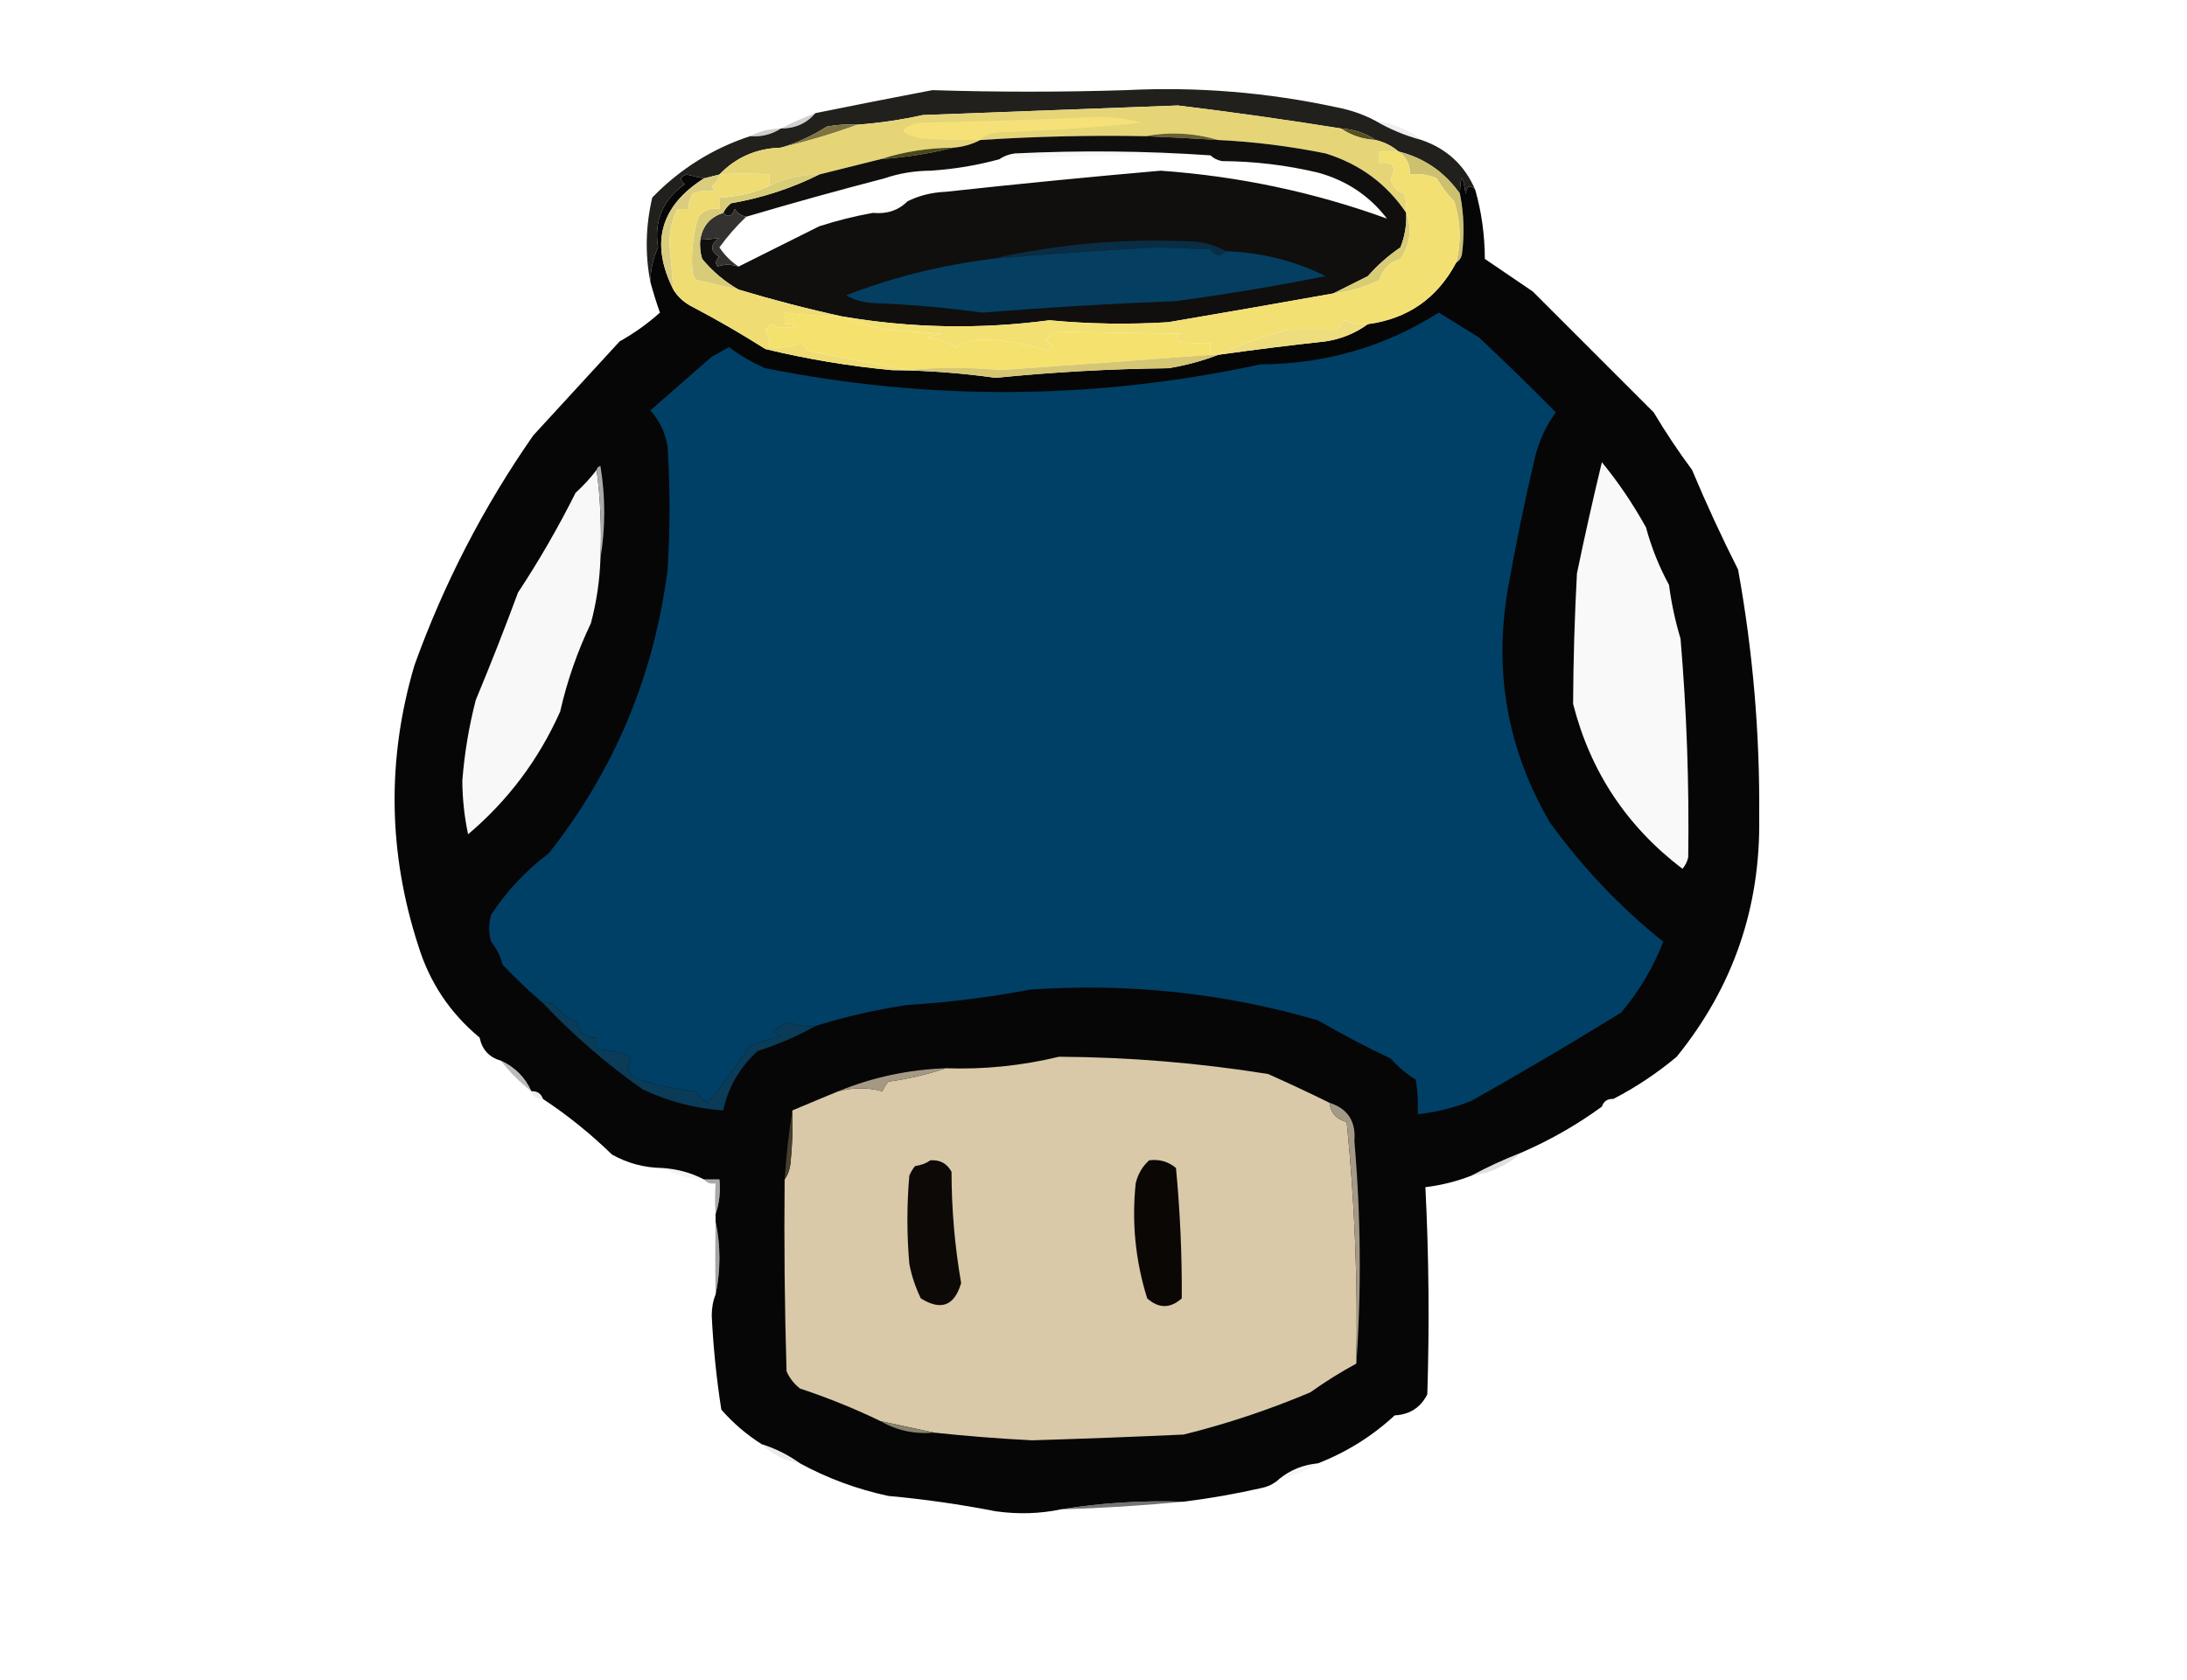 <?xml version="1.0" encoding="UTF-8"?>
<!DOCTYPE svg PUBLIC "-//W3C//DTD SVG 1.1//EN" "http://www.w3.org/Graphics/SVG/1.1/DTD/svg11.dtd">
<svg xmlns="http://www.w3.org/2000/svg" version="1.1" width="570px" height="438px" style="shape-rendering:geometricPrecision; text-rendering:geometricPrecision; image-rendering:optimizeQuality; fill-rule:evenodd; clip-rule:evenodd" xmlns:xlink="http://www.w3.org/1999/xlink">
<g><path style="opacity:0.987" fill="#201e1b" d="M 358.5,31.5 C 362.213,33.685 366.213,35.352 370.5,36.5C 377.103,38.77 381.769,43.103 384.5,49.5C 383.175,48.047 382.342,48.381 382,50.5C 381.182,45.206 380.682,45.206 380.5,50.5C 376.505,44.84 371.172,41.173 364.5,39.5C 362.751,38.015 360.751,37.015 358.5,36.5C 355.855,34.69 352.855,33.69 349.5,33.5C 335.379,31.23 321.212,29.23 307,27.5C 284.837,28.316 262.67,29.149 240.5,30C 234.89,31.243 229.224,32.076 223.5,32.5C 220.813,32.336 218.146,32.503 215.5,33C 211.683,35.438 207.683,37.272 203.5,38.5C 197.135,38.687 191.801,41.02 187.5,45.5C 186.167,45.833 184.833,46.167 183.5,46.5C 182.098,46.264 180.598,45.931 179,45.5C 177.174,46.01 177.007,46.844 178.5,48C 172.752,52.084 170.419,57.584 171.5,64.5C 170.205,67.379 169.538,70.379 169.5,73.5C 168.096,66.264 168.263,58.931 170,51.5C 177.219,44.048 185.719,38.715 195.5,35.5C 198.495,35.706 201.162,35.039 203.5,33.5C 207.227,33.505 210.227,32.171 212.5,29.5C 222.532,27.463 232.698,25.463 243,23.5C 259.811,24.027 276.644,24.027 293.5,23.5C 312.053,22.575 330.387,24.075 348.5,28C 352.109,28.701 355.442,29.868 358.5,31.5 Z"/></g>
<g><path style="opacity:0.431" fill="#949197" d="M 212.5,29.5 C 210.227,32.171 207.227,33.505 203.5,33.5C 206.388,32.02 209.388,30.687 212.5,29.5 Z"/></g>
<g><path style="opacity:1" fill="#58501d" d="M 349.5,33.5 C 352.855,33.69 355.855,34.69 358.5,36.5C 355.145,36.31 352.145,35.31 349.5,33.5 Z"/></g>
<g><path style="opacity:0.447" fill="#919290" d="M 203.5,33.5 C 201.162,35.039 198.495,35.706 195.5,35.5C 197.905,34.232 200.572,33.565 203.5,33.5 Z"/></g>
<g><path style="opacity:1" fill="#7f733f" d="M 223.5,32.5 C 217.066,34.853 210.399,36.853 203.5,38.5C 207.683,37.272 211.683,35.438 215.5,33C 218.146,32.503 220.813,32.336 223.5,32.5 Z"/></g>
<g><path style="opacity:0.141" fill="#8f9390" d="M 358.5,31.5 C 363.017,32.097 367.017,33.763 370.5,36.5C 366.213,35.352 362.213,33.685 358.5,31.5 Z"/></g>
<g><path style="opacity:1" fill="#e5d577" d="M 349.5,33.5 C 352.145,35.31 355.145,36.31 358.5,36.5C 360.751,37.015 362.751,38.015 364.5,39.5C 362.833,39.5 361.167,39.5 359.5,39.5C 359.5,40.5 359.5,41.5 359.5,42.5C 363.157,42.12 364.157,43.453 362.5,46.5C 362.785,48.569 363.952,49.902 366,50.5C 366.494,52.134 366.66,53.801 366.5,55.5C 361.414,47.937 354.414,42.77 345.5,40C 336.128,38.108 326.795,36.941 317.5,36.5C 311.216,34.655 304.882,34.322 298.5,35.5C 284.137,35.236 269.804,35.569 255.5,36.5C 253.401,37.612 251.067,38.279 248.5,38.5C 241.889,38.547 235.556,39.547 229.5,41.5C 224.17,42.831 218.837,44.164 213.5,45.5C 208.81,45.493 204.477,46.493 200.5,48.5C 200.5,47.5 200.5,46.5 200.5,45.5C 196.048,45.177 191.715,45.177 187.5,45.5C 191.801,41.02 197.135,38.687 203.5,38.5C 210.399,36.853 217.066,34.853 223.5,32.5C 229.224,32.076 234.89,31.243 240.5,30C 262.67,29.149 284.837,28.316 307,27.5C 321.212,29.23 335.379,31.23 349.5,33.5 Z"/></g>
<g><path style="opacity:1" fill="#6a5f2f" d="M 298.5,35.5 C 304.882,34.322 311.216,34.655 317.5,36.5C 311.171,36.1 304.838,35.767 298.5,35.5 Z"/></g>
<g><path style="opacity:1" fill="#f5e177" d="M 255.5,36.5 C 250.156,36.666 244.823,36.499 239.5,36C 234.167,34.667 234.167,33.333 239.5,32C 255.007,31.684 270.507,31.184 286,30.5C 289.921,30.455 293.755,30.955 297.5,32C 285.311,33.252 272.978,34.086 260.5,34.5C 258.36,34.556 256.694,35.223 255.5,36.5 Z"/></g>
<g><path style="opacity:1" fill="#4c4917" d="M 248.5,38.5 C 242.379,40.019 236.046,41.019 229.5,41.5C 235.556,39.547 241.889,38.547 248.5,38.5 Z"/></g>
<g><path style="opacity:1" fill="#cdc06f" d="M 364.5,39.5 C 371.172,41.173 376.505,44.84 380.5,50.5C 381.567,55.782 381.733,61.115 381,66.5C 380.722,67.416 380.222,68.082 379.5,68.5C 380.88,63.081 380.713,57.747 379,52.5C 377.268,50.717 375.768,48.717 374.5,46.5C 372.257,45.526 369.924,45.192 367.5,45.5C 367.545,42.923 366.545,40.923 364.5,39.5 Z"/></g>
<g><path style="opacity:0.995" fill="#100f0e" d="M 298.5,35.5 C 304.838,35.767 311.171,36.1 317.5,36.5C 326.795,36.941 336.128,38.108 345.5,40C 354.414,42.77 361.414,47.937 366.5,55.5C 366.649,58.607 366.149,61.607 365,64.5C 361.87,66.628 359.037,69.128 356.5,72C 353.408,73.546 350.408,75.046 347.5,76.5C 333.189,79.062 318.855,81.562 304.5,84C 294.156,84.638 283.823,84.472 273.5,83.5C 255.46,85.895 237.46,85.562 219.5,82.5C 210.54,80.552 201.54,78.218 192.5,75.5C 188.861,73.425 185.695,70.759 183,67.5C 182.506,65.866 182.34,64.199 182.5,62.5C 184.082,62.475 185.749,62.309 187.5,62C 184.997,63.784 184.997,65.451 187.5,67C 186.549,67.718 186.383,68.551 187,69.5C 188.707,68.862 190.54,68.862 192.5,69.5C 199.442,66.029 206.442,62.529 213.5,59C 218.108,57.515 222.774,56.348 227.5,55.5C 231.159,55.851 234.159,54.851 236.5,52.5C 239.534,50.982 242.867,50.149 246.5,50C 265.425,47.94 284.092,46.107 302.5,44.5C 322.902,45.952 342.569,50.118 361.5,57C 356.918,51.031 350.918,47.031 343.5,45C 335.292,43.049 326.959,42.049 318.5,42C 317.263,41.768 316.263,41.268 315.5,40.5C 298.672,39.338 281.672,39.172 264.5,40C 262.942,40.21 261.609,40.71 260.5,41.5C 254.725,43.1 248.725,44.1 242.5,44.5C 238.267,44.539 234.267,45.205 230.5,46.5C 218.436,49.633 206.436,52.966 194.5,56.5C 193.265,56.279 192.265,55.612 191.5,54.5C 190.787,56.435 189.787,56.768 188.5,55.5C 188.953,54.542 189.619,53.708 190.5,53C 198.61,51.598 206.277,49.098 213.5,45.5C 218.837,44.164 224.17,42.831 229.5,41.5C 236.046,41.019 242.379,40.019 248.5,38.5C 251.067,38.279 253.401,37.612 255.5,36.5C 269.804,35.569 284.137,35.236 298.5,35.5 Z"/></g>
<g><path style="opacity:0.045" fill="#d0cdcf" d="M 242.5,44.5 C 238.764,45.989 234.764,46.656 230.5,46.5C 234.267,45.205 238.267,44.539 242.5,44.5 Z"/></g>
<g><path style="opacity:0.067" fill="#9ea29e" d="M 315.5,40.5 C 297.143,40.234 278.81,40.567 260.5,41.5C 261.609,40.71 262.942,40.21 264.5,40C 281.672,39.172 298.672,39.338 315.5,40.5 Z"/></g>
<g><path style="opacity:0.998" fill="#060607" d="M 183.5,46.5 C 172.089,53.724 169.422,63.39 175.5,75.5C 176.716,77.451 178.382,78.951 180.5,80C 186.965,83.4 193.298,87.067 199.5,91C 210.378,93.625 221.378,95.459 232.5,96.5C 241.324,96.555 250.324,97.222 259.5,98.5C 274.458,97.001 289.458,96.168 304.5,96C 309.076,95.25 313.409,94.083 317.5,92.5C 326.804,91.184 336.137,90.017 345.5,89C 349.619,88.356 353.285,86.856 356.5,84.5C 366.89,83.114 374.557,77.78 379.5,68.5C 380.222,68.082 380.722,67.416 381,66.5C 381.733,61.115 381.567,55.782 380.5,50.5C 380.682,45.206 381.182,45.206 382,50.5C 382.342,48.381 383.175,48.047 384.5,49.5C 386.134,55.239 386.967,61.239 387,67.5C 391.167,70.333 395.333,73.167 399.5,76C 409.946,86.446 420.446,96.946 431,107.5C 434.085,112.672 437.419,117.672 441,122.5C 444.703,131.328 448.703,139.994 453,148.5C 456.861,169.808 458.695,191.308 458.5,213C 458.893,236.49 451.726,257.323 437,275.5C 431.89,279.781 426.39,283.448 420.5,286.5C 418.973,286.427 417.973,287.094 417.5,288.5C 410.996,293.255 403.996,297.255 396.5,300.5C 391.937,302.286 387.604,304.286 383.5,306.5C 379.652,308.004 375.652,309.004 371.5,309.5C 372.403,327.322 372.57,345.322 372,363.5C 370.272,366.953 367.438,368.786 363.5,369C 357.618,374.44 350.951,378.607 343.5,381.5C 339.668,381.882 336.335,383.215 333.5,385.5C 332.158,386.793 330.491,387.626 328.5,388C 321.879,389.491 315.212,390.658 308.5,391.5C 297.617,391.144 286.951,391.81 276.5,393.5C 271.015,394.652 265.349,394.818 259.5,394C 250.242,392.188 240.908,390.855 231.5,390C 223.333,388.238 215.666,385.405 208.5,381.5C 205.485,379.326 202.151,377.659 198.5,376.5C 194.585,374.026 191.085,371.026 188,367.5C 186.733,359.404 185.899,351.237 185.5,343C 185.506,340.967 185.839,339.134 186.5,337.5C 187.833,331.167 187.833,324.833 186.5,318.5C 186.5,317.833 186.5,317.167 186.5,316.5C 187.477,313.713 187.81,310.713 187.5,307.5C 186.167,307.5 184.833,307.5 183.5,307.5C 180.146,305.742 176.479,304.742 172.5,304.5C 167.873,304.427 163.54,303.26 159.5,301C 153.89,295.544 147.89,290.71 141.5,286.5C 141.027,285.094 140.027,284.427 138.5,284.5C 136.833,280.833 134.167,278.167 130.5,276.5C 127.482,275.647 125.649,273.647 125,270.5C 117.286,264.114 111.953,256.114 109,246.5C 101.139,222.223 100.805,197.889 108,173.5C 115.705,152.088 126.039,132.088 139,113.5C 146.5,105.333 154,97.167 161.5,89C 165.278,86.888 168.778,84.388 172,81.5C 171.114,78.999 170.28,76.333 169.5,73.5C 169.538,70.379 170.205,67.379 171.5,64.5C 170.419,57.584 172.752,52.084 178.5,48C 177.007,46.844 177.174,46.01 179,45.5C 180.598,45.931 182.098,46.264 183.5,46.5 Z"/></g>
<g><path style="opacity:0.967" fill="#2e2c28" d="M 194.5,56.5 C 191.912,58.956 189.579,61.623 187.5,64.5C 188.882,66.549 190.548,68.215 192.5,69.5C 190.54,68.862 188.707,68.862 187,69.5C 186.383,68.551 186.549,67.718 187.5,67C 184.997,65.451 184.997,63.784 187.5,62C 185.749,62.309 184.082,62.475 182.5,62.5C 183.092,58.911 185.092,56.578 188.5,55.5C 189.787,56.768 190.787,56.435 191.5,54.5C 192.265,55.612 193.265,56.279 194.5,56.5 Z"/></g>
<g><path style="opacity:0.031" fill="#9d9d9d" d="M 236.5,52.5 C 234.159,54.851 231.159,55.851 227.5,55.5C 230.341,54.331 233.341,53.331 236.5,52.5 Z"/></g>
<g><path style="opacity:1" fill="#092d44" d="M 319.5,65.5 C 318.015,66.935 316.682,66.768 315.5,65C 310.667,64.833 305.833,64.667 301,64.5C 286.819,65.293 272.652,66.293 258.5,67.5C 275.825,63.56 293.492,62.06 311.5,63C 314.457,63.279 317.123,64.113 319.5,65.5 Z"/></g>
<g><path style="opacity:1" fill="#043f62" d="M 319.5,65.5 C 328.755,65.814 337.422,67.98 345.5,72C 332.542,74.561 319.542,76.728 306.5,78.5C 289.642,79.143 272.809,80.143 256,81.5C 246.571,80.191 237.071,79.358 227.5,79C 224.957,78.86 222.623,78.194 220.5,77C 232.709,72.281 245.375,69.115 258.5,67.5C 272.652,66.293 286.819,65.293 301,64.5C 305.833,64.667 310.667,64.833 315.5,65C 316.682,66.768 318.015,66.935 319.5,65.5 Z"/></g>
<g><path style="opacity:1" fill="#dbcd80" d="M 187.5,45.5 C 187.279,46.735 186.612,47.735 185.5,48.5C 185.709,49.086 186.043,49.586 186.5,50C 184.473,49.502 182.473,49.669 180.5,50.5C 179.754,51.736 179.421,53.069 179.5,54.5C 178.5,54.5 177.5,54.5 176.5,54.5C 175.088,57.426 174.422,60.593 174.5,64C 174.89,67.835 175.223,71.668 175.5,75.5C 169.422,63.39 172.089,53.724 183.5,46.5C 184.833,46.167 186.167,45.833 187.5,45.5 Z"/></g>
<g><path style="opacity:1" fill="#d9cc78" d="M 213.5,45.5 C 206.277,49.098 198.61,51.598 190.5,53C 189.619,53.708 188.953,54.542 188.5,55.5C 185.092,56.578 183.092,58.911 182.5,62.5C 182.34,64.199 182.506,65.866 183,67.5C 185.695,70.759 188.861,73.425 192.5,75.5C 188.856,74.685 185.189,73.852 181.5,73C 180.978,72.439 180.645,71.772 180.5,71C 180.064,66.17 180.564,61.336 182,56.5C 183.401,54.808 185.234,54.141 187.5,54.5C 187.5,53.5 187.5,52.5 187.5,51.5C 192.088,51.326 196.422,50.326 200.5,48.5C 204.477,46.493 208.81,45.493 213.5,45.5 Z"/></g>
<g><path style="opacity:1" fill="#d9cc75" d="M 366.5,55.5 C 368.046,59.642 367.546,63.642 365,67.5C 362.177,68.329 360.343,70.162 359.5,73C 355.693,74.881 351.693,76.047 347.5,76.5C 350.408,75.046 353.408,73.546 356.5,72C 359.037,69.128 361.87,66.628 365,64.5C 366.149,61.607 366.649,58.607 366.5,55.5 Z"/></g>
<g><path style="opacity:1" fill="#efdd73" d="M 200.5,48.5 C 196.422,50.326 192.088,51.326 187.5,51.5C 187.5,52.5 187.5,53.5 187.5,54.5C 185.234,54.141 183.401,54.808 182,56.5C 180.564,61.336 180.064,66.17 180.5,71C 180.645,71.772 180.978,72.439 181.5,73C 185.189,73.852 188.856,74.685 192.5,75.5C 201.54,78.218 210.54,80.552 219.5,82.5C 214.473,82.497 209.473,82.164 204.5,81.5C 204.5,82.5 204.5,83.5 204.5,84.5C 205.552,84.35 206.552,84.517 207.5,85C 205.231,85.758 203.064,85.591 201,84.5C 200.5,85 200,85.5 199.5,86C 200.38,87.356 200.714,88.856 200.5,90.5C 203.448,90.777 206.281,90.444 209,89.5C 209.692,90.025 210.192,90.692 210.5,91.5C 219.232,93.167 227.899,94.834 236.5,96.5C 235.167,96.5 233.833,96.5 232.5,96.5C 221.378,95.459 210.378,93.625 199.5,91C 193.298,87.067 186.965,83.4 180.5,80C 178.382,78.951 176.716,77.451 175.5,75.5C 175.223,71.668 174.89,67.835 174.5,64C 174.422,60.593 175.088,57.426 176.5,54.5C 177.5,54.5 178.5,54.5 179.5,54.5C 179.421,53.069 179.754,51.736 180.5,50.5C 182.473,49.669 184.473,49.502 186.5,50C 186.043,49.586 185.709,49.086 185.5,48.5C 186.612,47.735 187.279,46.735 187.5,45.5C 191.715,45.177 196.048,45.177 200.5,45.5C 200.5,46.5 200.5,47.5 200.5,48.5 Z"/></g>
<g><path style="opacity:1" fill="#eedd7d" d="M 356.5,84.5 C 353.285,86.856 349.619,88.356 345.5,89C 336.137,90.017 326.804,91.184 317.5,92.5C 323.126,89.897 329.126,87.731 335.5,86C 339.841,85.907 344.174,85.907 348.5,86C 349.047,85.075 349.713,84.242 350.5,83.5C 352.409,84.348 354.409,84.682 356.5,84.5 Z"/></g>
<g><path style="opacity:1" fill="#f5e26e" d="M 219.5,82.5 C 223.141,84.137 227.141,85.303 231.5,86C 236.167,86.333 240.833,86.667 245.5,87C 244.167,87.333 242.833,87.667 241.5,88C 244.208,88.236 246.708,89.07 249,90.5C 251.312,89.148 253.812,88.481 256.5,88.5C 262.19,88.695 267.69,89.695 273,91.5C 273.5,91.167 274,90.833 274.5,90.5C 273.833,89.833 273.167,89.167 272.5,88.5C 273.852,87.104 275.519,86.437 277.5,86.5C 287.467,86.671 297.467,86.837 307.5,87C 306.167,87.667 306.167,88.333 307.5,89C 310.146,89.497 312.813,89.664 315.5,89.5C 315.5,90.5 315.5,91.5 315.5,92.5C 297.297,93.904 278.963,95.237 260.5,96.5C 252.464,95.693 244.464,95.693 236.5,96.5C 227.899,94.834 219.232,93.167 210.5,91.5C 210.192,90.692 209.692,90.025 209,89.5C 206.281,90.444 203.448,90.777 200.5,90.5C 200.714,88.856 200.38,87.356 199.5,86C 200,85.5 200.5,85 201,84.5C 203.064,85.591 205.231,85.758 207.5,85C 206.552,84.517 205.552,84.35 204.5,84.5C 204.5,83.5 204.5,82.5 204.5,81.5C 209.473,82.164 214.473,82.497 219.5,82.5 Z"/></g>
<g><path style="opacity:1" fill="#004066" d="M 212.5,267.5 C 210.08,267.708 207.747,267.374 205.5,266.5C 203.998,267.083 202.665,267.916 201.5,269C 202.167,269.333 202.833,269.667 203.5,270C 200.828,270.834 198.161,271.668 195.5,272.5C 192.117,277.696 188.451,282.696 184.5,287.5C 183.167,286.833 182.167,285.833 181.5,284.5C 175.988,284.018 170.655,282.851 165.5,281C 164.643,280.311 163.977,279.478 163.5,278.5C 164.711,277.28 164.711,276.113 163.5,275C 160.883,274.178 158.216,273.678 155.5,273.5C 155.5,272.5 155.5,271.5 155.5,270.5C 152.679,270.684 151.012,269.351 150.5,266.5C 148.082,265.585 146.082,264.085 144.5,262C 143.552,261.517 142.552,261.351 141.5,261.5C 137.816,258.315 134.316,254.982 131,251.5C 130.439,249.275 129.439,247.275 128,245.5C 127.333,243.167 127.333,240.833 128,238.5C 132.11,232.237 137.11,226.903 143,222.5C 160.128,200.812 170.461,176.145 174,148.5C 174.667,137.833 174.667,127.167 174,116.5C 173.44,112.88 171.94,109.713 169.5,107C 174.796,102.375 180.13,97.709 185.5,93C 187.01,92.15 188.51,91.317 190,90.5C 192.937,92.719 196.104,94.552 199.5,96C 242.613,104.599 285.613,104.266 328.5,95C 345.452,94.898 360.952,90.398 375,81.5C 378.49,83.651 381.99,85.818 385.5,88C 392.269,94.348 398.936,100.848 405.5,107.5C 402.862,111.111 401.029,115.111 400,119.5C 397.37,130.7 395.036,142.033 393,153.5C 389.256,175.24 392.922,195.573 404,214.5C 412.557,226.295 422.39,236.628 433.5,245.5C 430.849,252.306 427.183,258.473 422.5,264C 409.665,271.919 396.665,279.585 383.5,287C 378.977,288.797 374.31,289.964 369.5,290.5C 369.665,287.482 369.498,284.482 369,281.5C 366.618,280.016 364.451,278.182 362.5,276C 356.009,272.922 349.675,269.588 343.5,266C 319.038,258.879 294.038,256.212 268.5,258C 257.93,259.994 247.264,261.327 236.5,262C 228.335,263.208 220.335,265.042 212.5,267.5 Z"/></g>
<g><path style="opacity:1" fill="#f3e073" d="M 364.5,39.5 C 366.545,40.923 367.545,42.923 367.5,45.5C 369.924,45.192 372.257,45.526 374.5,46.5C 375.768,48.717 377.268,50.717 379,52.5C 380.713,57.747 380.88,63.081 379.5,68.5C 374.557,77.78 366.89,83.114 356.5,84.5C 354.409,84.682 352.409,84.348 350.5,83.5C 349.713,84.242 349.047,85.075 348.5,86C 344.174,85.907 339.841,85.907 335.5,86C 329.126,87.731 323.126,89.897 317.5,92.5C 316.833,92.5 316.167,92.5 315.5,92.5C 315.5,91.5 315.5,90.5 315.5,89.5C 312.813,89.664 310.146,89.497 307.5,89C 306.167,88.333 306.167,87.667 307.5,87C 297.467,86.837 287.467,86.671 277.5,86.5C 275.519,86.437 273.852,87.104 272.5,88.5C 273.167,89.167 273.833,89.833 274.5,90.5C 274,90.833 273.5,91.167 273,91.5C 267.69,89.695 262.19,88.695 256.5,88.5C 253.812,88.481 251.312,89.148 249,90.5C 246.708,89.07 244.208,88.236 241.5,88C 242.833,87.667 244.167,87.333 245.5,87C 240.833,86.667 236.167,86.333 231.5,86C 227.141,85.303 223.141,84.137 219.5,82.5C 237.46,85.562 255.46,85.895 273.5,83.5C 283.823,84.472 294.156,84.638 304.5,84C 318.855,81.562 333.189,79.062 347.5,76.5C 351.693,76.047 355.693,74.881 359.5,73C 360.343,70.162 362.177,68.329 365,67.5C 367.546,63.642 368.046,59.642 366.5,55.5C 366.66,53.801 366.494,52.134 366,50.5C 363.952,49.902 362.785,48.569 362.5,46.5C 364.157,43.453 363.157,42.12 359.5,42.5C 359.5,41.5 359.5,40.5 359.5,39.5C 361.167,39.5 362.833,39.5 364.5,39.5 Z"/></g>
<g><path style="opacity:1" fill="#d4c673" d="M 315.5,92.5 C 316.167,92.5 316.833,92.5 317.5,92.5C 313.409,94.083 309.076,95.25 304.5,96C 289.458,96.168 274.458,97.001 259.5,98.5C 250.324,97.222 241.324,96.555 232.5,96.5C 233.833,96.5 235.167,96.5 236.5,96.5C 244.464,95.693 252.464,95.693 260.5,96.5C 278.963,95.237 297.297,93.904 315.5,92.5 Z"/></g>
<g><path style="opacity:1" fill="#f8f8f8" d="M 155.5,122.5 C 156.492,129.982 156.825,137.648 156.5,145.5C 156.318,151.257 155.485,156.924 154,162.5C 150.469,169.888 147.803,177.555 146,185.5C 140.409,198.033 132.409,208.699 122,217.5C 121.021,212.889 120.521,208.223 120.5,203.5C 121.05,196.399 122.217,189.399 124,182.5C 127.875,173.201 131.542,163.868 135,154.5C 140.519,146.128 145.519,137.461 150,128.5C 152.068,126.604 153.901,124.604 155.5,122.5 Z"/></g>
<g><path style="opacity:1" fill="#f9f9f9" d="M 417.5,120.5 C 421.805,125.755 425.639,131.422 429,137.5C 430.413,142.74 432.413,147.74 435,152.5C 435.617,157.253 436.617,161.92 438,166.5C 439.608,185.469 440.275,204.469 440,223.5C 439.751,224.624 439.251,225.624 438.5,226.5C 423.988,215.471 414.488,201.138 410,183.5C 410.055,172.176 410.388,160.843 411,149.5C 413.013,139.784 415.179,130.117 417.5,120.5 Z"/></g>
<g><path style="opacity:1" fill="#aaaaaa" d="M 155.5,122.5 C 155.56,121.957 155.893,121.624 156.5,121.5C 157.82,129.657 157.82,137.657 156.5,145.5C 156.825,137.648 156.492,129.982 155.5,122.5 Z"/></g>
<g><path style="opacity:0.486" fill="#737373" d="M 130.5,276.5 C 134.167,278.167 136.833,280.833 138.5,284.5C 135.5,282.167 132.833,279.5 130.5,276.5 Z"/></g>
<g><path style="opacity:1" fill="#d9c9a8" d="M 346.5,287.5 C 346.828,290.172 348.328,291.839 351,292.5C 353.088,313.448 353.922,334.448 353.5,355.5C 349.388,357.728 345.388,360.228 341.5,363C 330.775,367.531 319.775,371.198 308.5,374C 295.337,374.597 282.17,375.097 269,375.5C 260.465,375.068 251.965,374.401 243.5,373.5C 238.95,372.509 234.283,371.509 229.5,370.5C 222.701,367.215 215.701,364.381 208.5,362C 206.951,360.786 205.785,359.286 205,357.5C 204.5,340.837 204.333,324.17 204.5,307.5C 205.29,306.391 205.79,305.058 206,303.5C 206.499,298.845 206.666,294.179 206.5,289.5C 210.517,287.802 214.517,286.135 218.5,284.5C 222.394,283.483 226.227,283.483 230,284.5C 230.374,283.584 230.874,282.75 231.5,282C 236.732,281.273 241.732,280.107 246.5,278.5C 256.478,278.846 266.311,277.846 276,275.5C 294.313,275.605 312.48,277.105 330.5,280C 335.906,282.41 341.239,284.91 346.5,287.5 Z"/></g>
<g><path style="opacity:1" fill="#a49984" d="M 246.5,278.5 C 241.732,280.107 236.732,281.273 231.5,282C 230.874,282.75 230.374,283.584 230,284.5C 226.227,283.483 222.394,283.483 218.5,284.5C 227.367,280.858 236.701,278.858 246.5,278.5 Z"/></g>
<g><path style="opacity:1" fill="#0a3b57" d="M 141.5,261.5 C 142.552,261.351 143.552,261.517 144.5,262C 146.082,264.085 148.082,265.585 150.5,266.5C 151.012,269.351 152.679,270.684 155.5,270.5C 155.5,271.5 155.5,272.5 155.5,273.5C 158.216,273.678 160.883,274.178 163.5,275C 164.711,276.113 164.711,277.28 163.5,278.5C 163.977,279.478 164.643,280.311 165.5,281C 170.655,282.851 175.988,284.018 181.5,284.5C 182.167,285.833 183.167,286.833 184.5,287.5C 188.451,282.696 192.117,277.696 195.5,272.5C 198.161,271.668 200.828,270.834 203.5,270C 202.833,269.667 202.167,269.333 201.5,269C 202.665,267.916 203.998,267.083 205.5,266.5C 207.747,267.374 210.08,267.708 212.5,267.5C 207.807,270.129 202.807,272.295 197.5,274C 192.773,278.303 189.773,283.47 188.5,289.5C 181.151,288.995 174.151,287.161 167.5,284C 158.005,277.33 149.339,269.83 141.5,261.5 Z"/></g>
<g><path style="opacity:0.169" fill="#9f9f9f" d="M 138.5,284.5 C 140.027,284.427 141.027,285.094 141.5,286.5C 139.973,286.573 138.973,285.906 138.5,284.5 Z"/></g>
<g><path style="opacity:0.004" fill="#d5d5d5" d="M 420.5,286.5 C 420.027,287.906 419.027,288.573 417.5,288.5C 417.973,287.094 418.973,286.427 420.5,286.5 Z"/></g>
<g><path style="opacity:1" fill="#463e2f" d="M 206.5,289.5 C 206.666,294.179 206.499,298.845 206,303.5C 205.79,305.058 205.29,306.391 204.5,307.5C 204.918,301.331 205.585,295.331 206.5,289.5 Z"/></g>
<g><path style="opacity:0.267" fill="#888888" d="M 396.5,300.5 C 392.856,303.819 388.523,305.819 383.5,306.5C 387.604,304.286 391.937,302.286 396.5,300.5 Z"/></g>
<g><path style="opacity:1" fill="#0c0906" d="M 242.5,302.5 C 244.993,302.329 246.826,303.329 248,305.5C 248.01,315.262 248.844,324.929 250.5,334.5C 248.767,340.449 245.267,341.783 240,338.5C 238.601,335.637 237.601,332.637 237,329.5C 236.333,321.833 236.333,314.167 237,306.5C 237.374,305.584 237.874,304.75 238.5,304C 240.058,303.79 241.391,303.29 242.5,302.5 Z"/></g>
<g><path style="opacity:1" fill="#0a0705" d="M 299.5,302.5 C 302.157,302.162 304.49,302.829 306.5,304.5C 307.573,315.827 308.073,327.16 308,338.5C 305,341.167 302,341.167 299,338.5C 295.93,328.713 294.93,318.713 296,308.5C 296.564,306.113 297.73,304.113 299.5,302.5 Z"/></g>
<g><path style="opacity:0.086" fill="#8c8c8c" d="M 172.5,304.5 C 176.479,304.742 180.146,305.742 183.5,307.5C 179.521,307.258 175.854,306.258 172.5,304.5 Z"/></g>
<g><path style="opacity:0.549" fill="#656565" d="M 183.5,307.5 C 184.833,307.5 186.167,307.5 187.5,307.5C 187.81,310.713 187.477,313.713 186.5,316.5C 186.316,314.144 186.316,311.477 186.5,308.5C 185.209,308.737 184.209,308.404 183.5,307.5 Z"/></g>
<g><path style="opacity:1" fill="#a39986" d="M 346.5,287.5 C 351.267,289.008 353.434,292.341 353,297.5C 354.682,316.979 354.849,336.313 353.5,355.5C 353.922,334.448 353.088,313.448 351,292.5C 348.328,291.839 346.828,290.172 346.5,287.5 Z"/></g>
<g><path style="opacity:0.55" fill="#5c5c5c" d="M 186.5,318.5 C 187.833,324.833 187.833,331.167 186.5,337.5C 186.397,331.377 186.397,325.044 186.5,318.5 Z"/></g>
<g><path style="opacity:1" fill="#89826d" d="M 229.5,370.5 C 234.283,371.509 238.95,372.509 243.5,373.5C 238.404,373.956 233.738,372.956 229.5,370.5 Z"/></g>
<g><path style="opacity:0.196" fill="#9b9b9b" d="M 198.5,376.5 C 202.151,377.659 205.485,379.326 208.5,381.5C 204.58,380.873 201.247,379.207 198.5,376.5 Z"/></g>
<g><path style="opacity:0.159" fill="#bebebe" d="M 343.5,381.5 C 340.482,383.4 337.149,384.733 333.5,385.5C 336.335,383.215 339.668,381.882 343.5,381.5 Z"/></g>
<g><path style="opacity:0.671" fill="#303030" d="M 308.5,391.5 C 298.007,392.51 287.341,393.177 276.5,393.5C 286.951,391.81 297.617,391.144 308.5,391.5 Z"/></g>
</svg>
